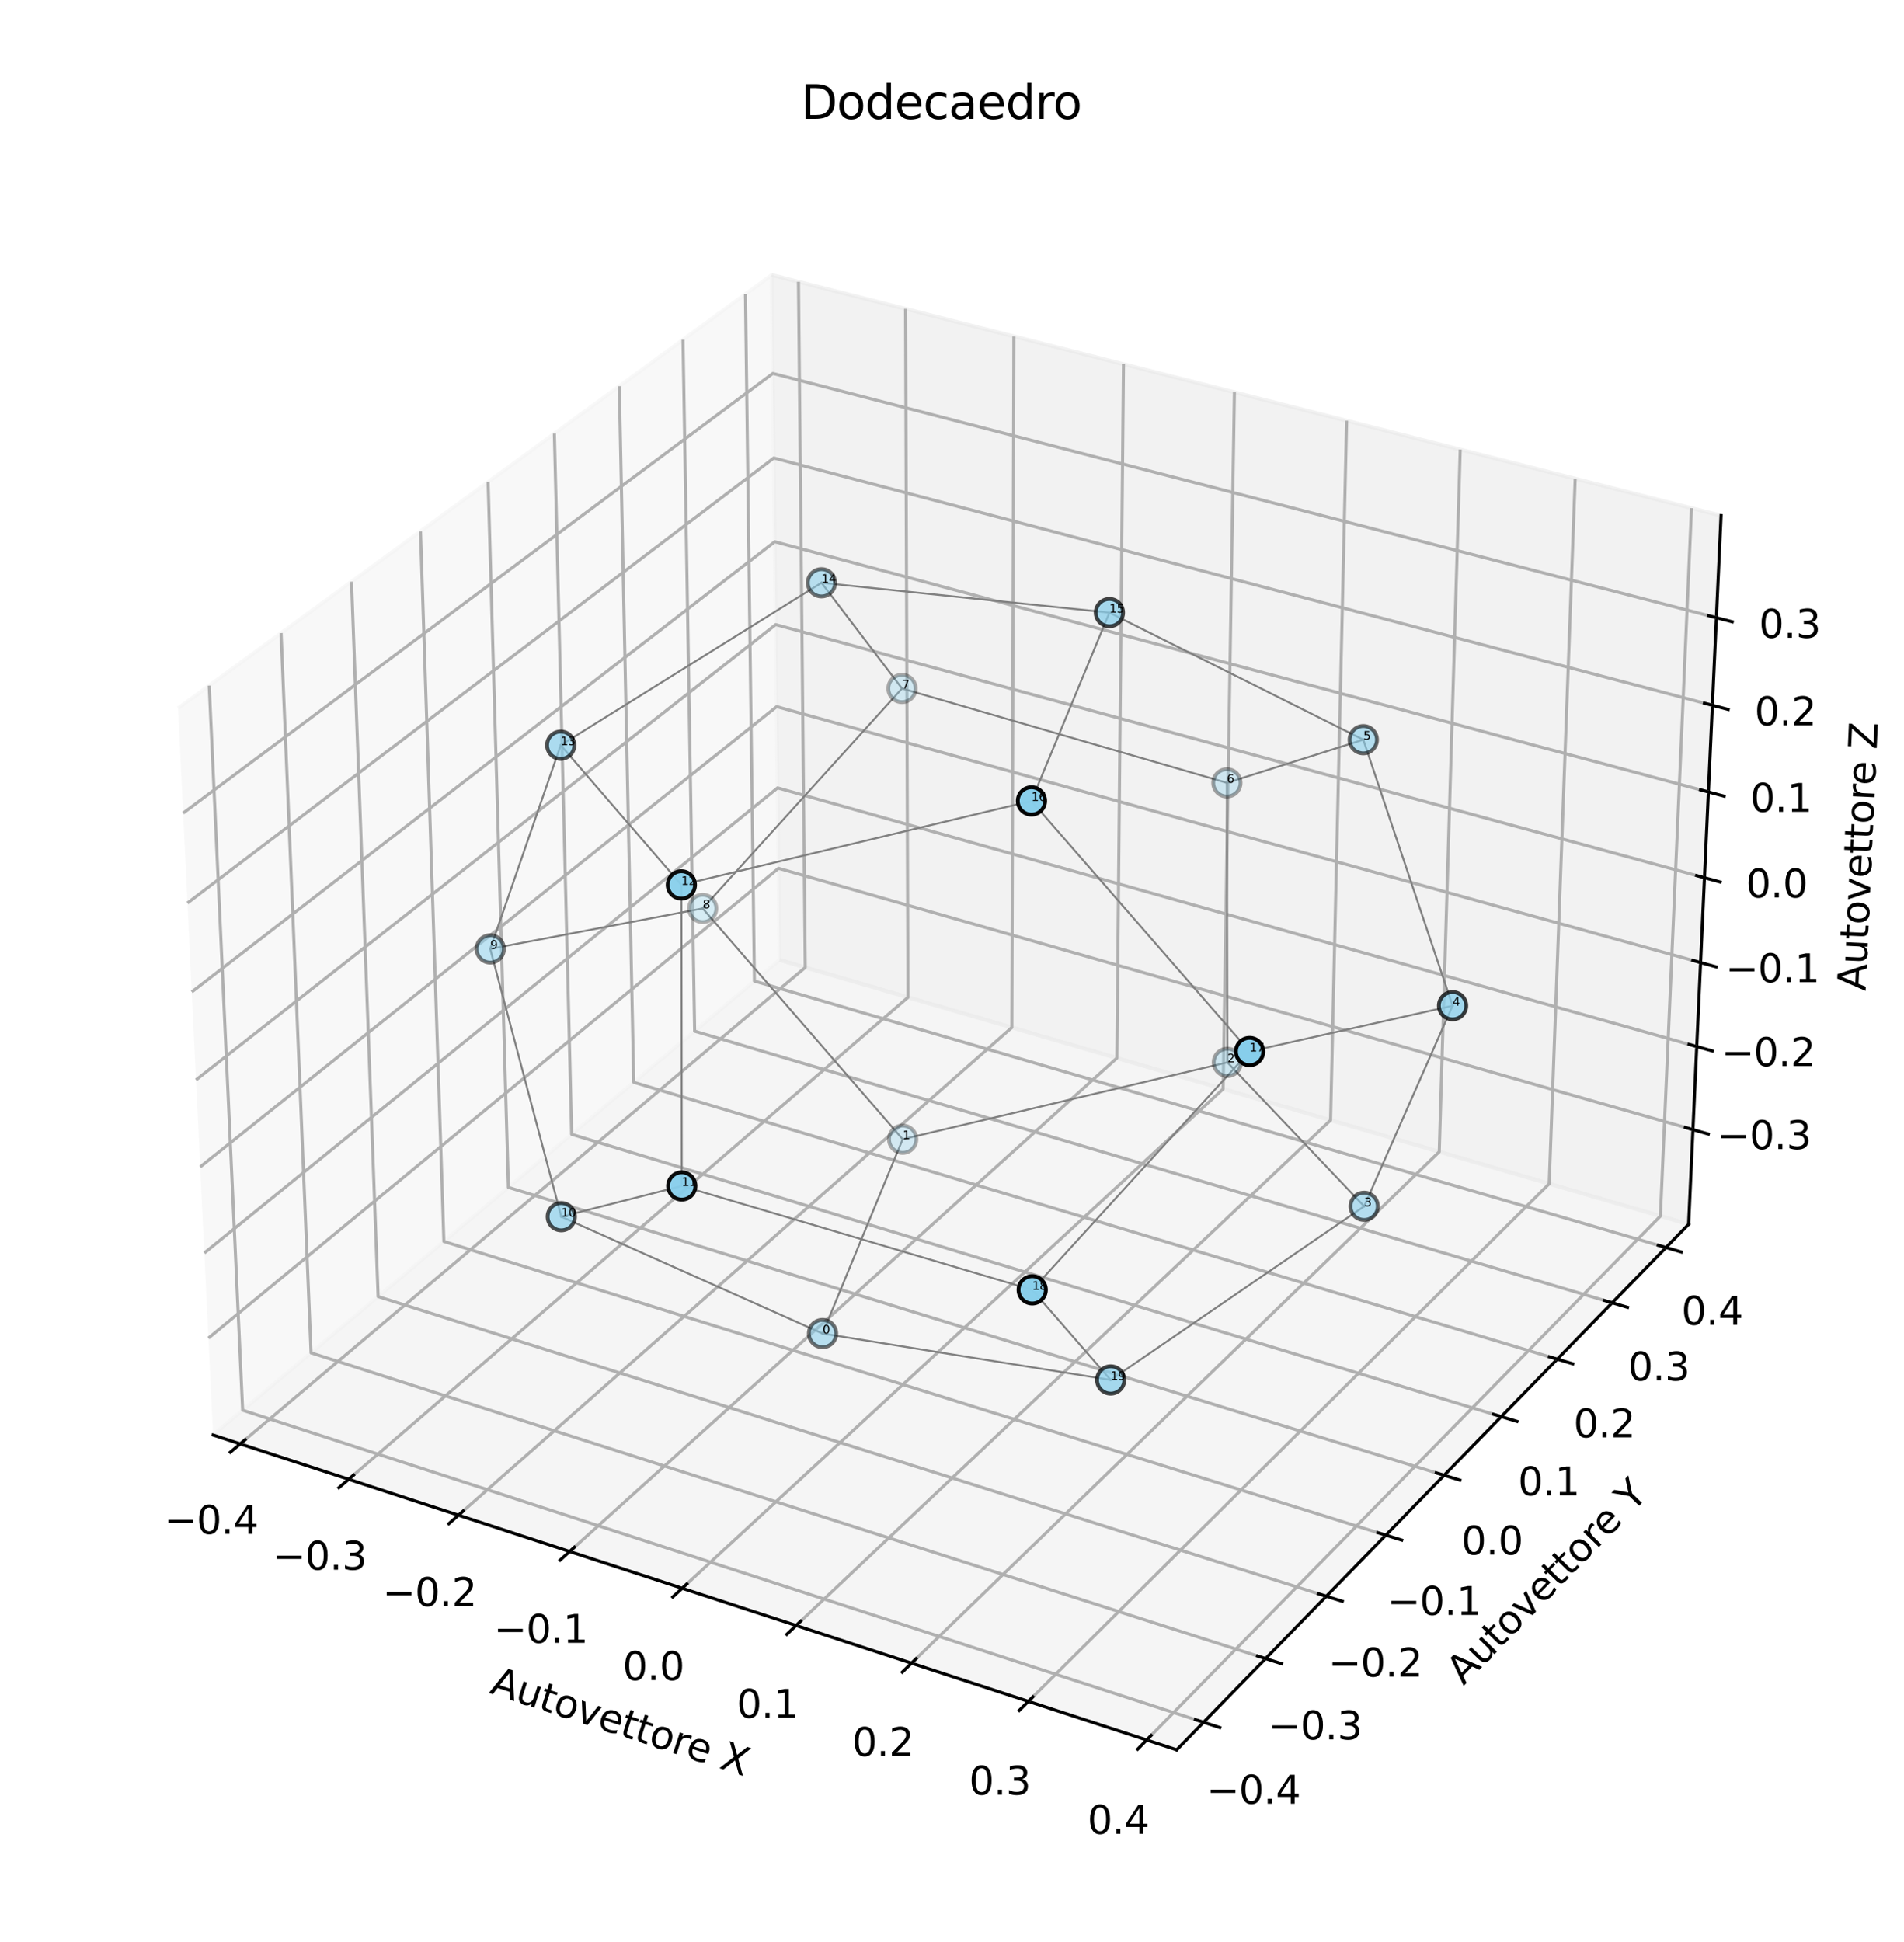 <?xml version="1.0" encoding="utf-8" standalone="no"?>
<!DOCTYPE svg PUBLIC "-//W3C//DTD SVG 1.1//EN"
  "http://www.w3.org/Graphics/SVG/1.1/DTD/svg11.dtd">
<svg xmlns:xlink="http://www.w3.org/1999/xlink" width="492.265pt" height="501.838pt" viewBox="0 0 492.265 501.838" xmlns="http://www.w3.org/2000/svg" version="1.1">
 <defs>
  <style type="text/css">*{stroke-linejoin: round; stroke-linecap: butt}</style>
 </defs>
 <g id="figure_1">
  <g id="patch_1">
   <path d="M 0 501.838 
L 492.265 501.838 
L 492.265 0 
L 0 0 
z
" style="fill: #ffffff"/>
  </g>
  <g id="patch_2">
   <path d="M 21.6 480.238 
L 465.12 480.238 
L 465.12 36.718 
L 21.6 36.718 
z
" style="fill: #ffffff"/>
  </g>
  <g id="pane3d_1">
   <g id="patch_3">
    <path d="M 55.089 370.88 
L 201.554 248.111 
L 199.518 71.055 
L 46.044 183.053 
" style="fill: #f2f2f2; opacity: 0.5; stroke: #f2f2f2; stroke-linejoin: miter"/>
   </g>
  </g>
  <g id="pane3d_2">
   <g id="patch_4">
    <path d="M 201.554 248.111 
L 436.577 316.423 
L 444.965 133.268 
L 199.518 71.055 
" style="fill: #e6e6e6; opacity: 0.5; stroke: #e6e6e6; stroke-linejoin: miter"/>
   </g>
  </g>
  <g id="pane3d_3">
   <g id="patch_5">
    <path d="M 55.089 370.88 
L 304.225 452.248 
L 436.577 316.423 
L 201.554 248.111 
" style="fill: #ececec; opacity: 0.5; stroke: #ececec; stroke-linejoin: miter"/>
   </g>
  </g>
  <g id="axis3d_1">
   <g id="line2d_1">
    <path d="M 55.089 370.88 
L 304.225 452.248 
" style="fill: none; stroke: #000000; stroke-width: 0.8; stroke-linecap: square"/>
   </g>
   <g id="text_1">
    <!-- Autovettore X -->
    <g transform="translate(126.334 437.51) rotate(-341.913) scale(0.1 -0.1)">
     <defs>
      <path id="DejaVuSans-41" d="M 2188 4044 
L 1331 1722 
L 3047 1722 
L 2188 4044 
z
M 1831 4666 
L 2547 4666 
L 4325 0 
L 3669 0 
L 3244 1197 
L 1141 1197 
L 716 0 
L 50 0 
L 1831 4666 
z
" transform="scale(0.016)"/>
      <path id="DejaVuSans-75" d="M 544 1381 
L 544 3500 
L 1119 3500 
L 1119 1403 
Q 1119 906 1312 657 
Q 1506 409 1894 409 
Q 2359 409 2629 706 
Q 2900 1003 2900 1516 
L 2900 3500 
L 3475 3500 
L 3475 0 
L 2900 0 
L 2900 538 
Q 2691 219 2414 64 
Q 2138 -91 1772 -91 
Q 1169 -91 856 284 
Q 544 659 544 1381 
z
M 1991 3584 
L 1991 3584 
z
" transform="scale(0.016)"/>
      <path id="DejaVuSans-74" d="M 1172 4494 
L 1172 3500 
L 2356 3500 
L 2356 3053 
L 1172 3053 
L 1172 1153 
Q 1172 725 1289 603 
Q 1406 481 1766 481 
L 2356 481 
L 2356 0 
L 1766 0 
Q 1100 0 847 248 
Q 594 497 594 1153 
L 594 3053 
L 172 3053 
L 172 3500 
L 594 3500 
L 594 4494 
L 1172 4494 
z
" transform="scale(0.016)"/>
      <path id="DejaVuSans-6f" d="M 1959 3097 
Q 1497 3097 1228 2736 
Q 959 2375 959 1747 
Q 959 1119 1226 758 
Q 1494 397 1959 397 
Q 2419 397 2687 759 
Q 2956 1122 2956 1747 
Q 2956 2369 2687 2733 
Q 2419 3097 1959 3097 
z
M 1959 3584 
Q 2709 3584 3137 3096 
Q 3566 2609 3566 1747 
Q 3566 888 3137 398 
Q 2709 -91 1959 -91 
Q 1206 -91 779 398 
Q 353 888 353 1747 
Q 353 2609 779 3096 
Q 1206 3584 1959 3584 
z
" transform="scale(0.016)"/>
      <path id="DejaVuSans-76" d="M 191 3500 
L 800 3500 
L 1894 563 
L 2988 3500 
L 3597 3500 
L 2284 0 
L 1503 0 
L 191 3500 
z
" transform="scale(0.016)"/>
      <path id="DejaVuSans-65" d="M 3597 1894 
L 3597 1613 
L 953 1613 
Q 991 1019 1311 708 
Q 1631 397 2203 397 
Q 2534 397 2845 478 
Q 3156 559 3463 722 
L 3463 178 
Q 3153 47 2828 -22 
Q 2503 -91 2169 -91 
Q 1331 -91 842 396 
Q 353 884 353 1716 
Q 353 2575 817 3079 
Q 1281 3584 2069 3584 
Q 2775 3584 3186 3129 
Q 3597 2675 3597 1894 
z
M 3022 2063 
Q 3016 2534 2758 2815 
Q 2500 3097 2075 3097 
Q 1594 3097 1305 2825 
Q 1016 2553 972 2059 
L 3022 2063 
z
" transform="scale(0.016)"/>
      <path id="DejaVuSans-72" d="M 2631 2963 
Q 2534 3019 2420 3045 
Q 2306 3072 2169 3072 
Q 1681 3072 1420 2755 
Q 1159 2438 1159 1844 
L 1159 0 
L 581 0 
L 581 3500 
L 1159 3500 
L 1159 2956 
Q 1341 3275 1631 3429 
Q 1922 3584 2338 3584 
Q 2397 3584 2469 3576 
Q 2541 3569 2628 3553 
L 2631 2963 
z
" transform="scale(0.016)"/>
      <path id="DejaVuSans-20" transform="scale(0.016)"/>
      <path id="DejaVuSans-58" d="M 403 4666 
L 1081 4666 
L 2241 2931 
L 3406 4666 
L 4084 4666 
L 2584 2425 
L 4184 0 
L 3506 0 
L 2194 1984 
L 872 0 
L 191 0 
L 1856 2491 
L 403 4666 
z
" transform="scale(0.016)"/>
     </defs>
     <use xlink:href="#DejaVuSans-41"/>
     <use xlink:href="#DejaVuSans-75" x="68.408"/>
     <use xlink:href="#DejaVuSans-74" x="131.787"/>
     <use xlink:href="#DejaVuSans-6f" x="170.996"/>
     <use xlink:href="#DejaVuSans-76" x="232.178"/>
     <use xlink:href="#DejaVuSans-65" x="291.357"/>
     <use xlink:href="#DejaVuSans-74" x="352.881"/>
     <use xlink:href="#DejaVuSans-74" x="392.09"/>
     <use xlink:href="#DejaVuSans-6f" x="431.299"/>
     <use xlink:href="#DejaVuSans-72" x="492.48"/>
     <use xlink:href="#DejaVuSans-65" x="531.344"/>
     <use xlink:href="#DejaVuSans-20" x="592.867"/>
     <use xlink:href="#DejaVuSans-58" x="624.654"/>
    </g>
   </g>
   <g id="Line3DCollection_1">
    <path d="M 62.1 373.17 
L 208.196 250.041 
L 206.44 72.809 
" style="fill: none; stroke: #b0b0b0; stroke-width: 0.8"/>
    <path d="M 90.146 382.33 
L 234.751 257.76 
L 234.124 79.827 
" style="fill: none; stroke: #b0b0b0; stroke-width: 0.8"/>
    <path d="M 118.536 391.602 
L 261.604 265.565 
L 262.133 86.926 
" style="fill: none; stroke: #b0b0b0; stroke-width: 0.8"/>
    <path d="M 147.277 400.989 
L 288.761 273.458 
L 290.472 94.109 
" style="fill: none; stroke: #b0b0b0; stroke-width: 0.8"/>
    <path d="M 176.373 410.492 
L 316.227 281.442 
L 319.147 101.377 
" style="fill: none; stroke: #b0b0b0; stroke-width: 0.8"/>
    <path d="M 205.833 420.113 
L 344.006 289.516 
L 348.164 108.732 
" style="fill: none; stroke: #b0b0b0; stroke-width: 0.8"/>
    <path d="M 235.662 429.856 
L 372.105 297.683 
L 377.529 116.176 
" style="fill: none; stroke: #b0b0b0; stroke-width: 0.8"/>
    <path d="M 265.869 439.721 
L 400.528 305.945 
L 407.249 123.709 
" style="fill: none; stroke: #b0b0b0; stroke-width: 0.8"/>
    <path d="M 296.459 449.712 
L 429.282 314.302 
L 437.33 131.333 
" style="fill: none; stroke: #b0b0b0; stroke-width: 0.8"/>
   </g>
   <g id="xtick_1">
    <g id="line2d_2">
     <path d="M 63.372 372.098 
L 59.55 375.319 
" style="fill: none; stroke: #000000; stroke-width: 0.8; stroke-linecap: square"/>
    </g>
    <g id="text_2">
     <!-- −0.4 -->
     <g transform="translate(42.435 396.422) scale(0.1 -0.1)">
      <defs>
       <path id="DejaVuSans-2212" d="M 678 2272 
L 4684 2272 
L 4684 1741 
L 678 1741 
L 678 2272 
z
" transform="scale(0.016)"/>
       <path id="DejaVuSans-30" d="M 2034 4250 
Q 1547 4250 1301 3770 
Q 1056 3291 1056 2328 
Q 1056 1369 1301 889 
Q 1547 409 2034 409 
Q 2525 409 2770 889 
Q 3016 1369 3016 2328 
Q 3016 3291 2770 3770 
Q 2525 4250 2034 4250 
z
M 2034 4750 
Q 2819 4750 3233 4129 
Q 3647 3509 3647 2328 
Q 3647 1150 3233 529 
Q 2819 -91 2034 -91 
Q 1250 -91 836 529 
Q 422 1150 422 2328 
Q 422 3509 836 4129 
Q 1250 4750 2034 4750 
z
" transform="scale(0.016)"/>
       <path id="DejaVuSans-2e" d="M 684 794 
L 1344 794 
L 1344 0 
L 684 0 
L 684 794 
z
" transform="scale(0.016)"/>
       <path id="DejaVuSans-34" d="M 2419 4116 
L 825 1625 
L 2419 1625 
L 2419 4116 
z
M 2253 4666 
L 3047 4666 
L 3047 1625 
L 3713 1625 
L 3713 1100 
L 3047 1100 
L 3047 0 
L 2419 0 
L 2419 1100 
L 313 1100 
L 313 1709 
L 2253 4666 
z
" transform="scale(0.016)"/>
      </defs>
      <use xlink:href="#DejaVuSans-2212"/>
      <use xlink:href="#DejaVuSans-30" x="83.789"/>
      <use xlink:href="#DejaVuSans-2e" x="147.412"/>
      <use xlink:href="#DejaVuSans-34" x="179.199"/>
     </g>
    </g>
   </g>
   <g id="xtick_2">
    <g id="line2d_3">
     <path d="M 91.406 381.245 
L 87.621 384.505 
" style="fill: none; stroke: #000000; stroke-width: 0.8; stroke-linecap: square"/>
    </g>
    <g id="text_3">
     <!-- −0.3 -->
     <g transform="translate(70.499 405.698) scale(0.1 -0.1)">
      <defs>
       <path id="DejaVuSans-33" d="M 2597 2516 
Q 3050 2419 3304 2112 
Q 3559 1806 3559 1356 
Q 3559 666 3084 287 
Q 2609 -91 1734 -91 
Q 1441 -91 1130 -33 
Q 819 25 488 141 
L 488 750 
Q 750 597 1062 519 
Q 1375 441 1716 441 
Q 2309 441 2620 675 
Q 2931 909 2931 1356 
Q 2931 1769 2642 2001 
Q 2353 2234 1838 2234 
L 1294 2234 
L 1294 2753 
L 1863 2753 
Q 2328 2753 2575 2939 
Q 2822 3125 2822 3475 
Q 2822 3834 2567 4026 
Q 2313 4219 1838 4219 
Q 1578 4219 1281 4162 
Q 984 4106 628 3988 
L 628 4550 
Q 988 4650 1302 4700 
Q 1616 4750 1894 4750 
Q 2613 4750 3031 4423 
Q 3450 4097 3450 3541 
Q 3450 3153 3228 2886 
Q 3006 2619 2597 2516 
z
" transform="scale(0.016)"/>
      </defs>
      <use xlink:href="#DejaVuSans-2212"/>
      <use xlink:href="#DejaVuSans-30" x="83.789"/>
      <use xlink:href="#DejaVuSans-2e" x="147.412"/>
      <use xlink:href="#DejaVuSans-33" x="179.199"/>
     </g>
    </g>
   </g>
   <g id="xtick_3">
    <g id="line2d_4">
     <path d="M 119.783 390.504 
L 116.037 393.804 
" style="fill: none; stroke: #000000; stroke-width: 0.8; stroke-linecap: square"/>
    </g>
    <g id="text_4">
     <!-- −0.2 -->
     <g transform="translate(98.907 415.088) scale(0.1 -0.1)">
      <defs>
       <path id="DejaVuSans-32" d="M 1228 531 
L 3431 531 
L 3431 0 
L 469 0 
L 469 531 
Q 828 903 1448 1529 
Q 2069 2156 2228 2338 
Q 2531 2678 2651 2914 
Q 2772 3150 2772 3378 
Q 2772 3750 2511 3984 
Q 2250 4219 1831 4219 
Q 1534 4219 1204 4116 
Q 875 4013 500 3803 
L 500 4441 
Q 881 4594 1212 4672 
Q 1544 4750 1819 4750 
Q 2544 4750 2975 4387 
Q 3406 4025 3406 3419 
Q 3406 3131 3298 2873 
Q 3191 2616 2906 2266 
Q 2828 2175 2409 1742 
Q 1991 1309 1228 531 
z
" transform="scale(0.016)"/>
      </defs>
      <use xlink:href="#DejaVuSans-2212"/>
      <use xlink:href="#DejaVuSans-30" x="83.789"/>
      <use xlink:href="#DejaVuSans-2e" x="147.412"/>
      <use xlink:href="#DejaVuSans-32" x="179.199"/>
     </g>
    </g>
   </g>
   <g id="xtick_4">
    <g id="line2d_5">
     <path d="M 148.51 399.877 
L 144.804 403.218 
" style="fill: none; stroke: #000000; stroke-width: 0.8; stroke-linecap: square"/>
    </g>
    <g id="text_5">
     <!-- −0.1 -->
     <g transform="translate(127.666 424.594) scale(0.1 -0.1)">
      <defs>
       <path id="DejaVuSans-31" d="M 794 531 
L 1825 531 
L 1825 4091 
L 703 3866 
L 703 4441 
L 1819 4666 
L 2450 4666 
L 2450 531 
L 3481 531 
L 3481 0 
L 794 0 
L 794 531 
z
" transform="scale(0.016)"/>
      </defs>
      <use xlink:href="#DejaVuSans-2212"/>
      <use xlink:href="#DejaVuSans-30" x="83.789"/>
      <use xlink:href="#DejaVuSans-2e" x="147.412"/>
      <use xlink:href="#DejaVuSans-31" x="179.199"/>
     </g>
    </g>
   </g>
   <g id="xtick_5">
    <g id="line2d_6">
     <path d="M 177.593 409.366 
L 173.928 412.748 
" style="fill: none; stroke: #000000; stroke-width: 0.8; stroke-linecap: square"/>
    </g>
    <g id="text_6">
     <!-- 0.0 -->
     <g transform="translate(160.972 434.218) scale(0.1 -0.1)">
      <use xlink:href="#DejaVuSans-30"/>
      <use xlink:href="#DejaVuSans-2e" x="63.623"/>
      <use xlink:href="#DejaVuSans-30" x="95.41"/>
     </g>
    </g>
   </g>
   <g id="xtick_6">
    <g id="line2d_7">
     <path d="M 207.039 418.973 
L 203.415 422.398 
" style="fill: none; stroke: #000000; stroke-width: 0.8; stroke-linecap: square"/>
    </g>
    <g id="text_7">
     <!-- 0.1 -->
     <g transform="translate(190.453 443.963) scale(0.1 -0.1)">
      <use xlink:href="#DejaVuSans-30"/>
      <use xlink:href="#DejaVuSans-2e" x="63.623"/>
      <use xlink:href="#DejaVuSans-31" x="95.41"/>
     </g>
    </g>
   </g>
   <g id="xtick_7">
    <g id="line2d_8">
     <path d="M 236.854 428.701 
L 233.274 432.169 
" style="fill: none; stroke: #000000; stroke-width: 0.8; stroke-linecap: square"/>
    </g>
    <g id="text_8">
     <!-- 0.2 -->
     <g transform="translate(220.304 453.83) scale(0.1 -0.1)">
      <use xlink:href="#DejaVuSans-30"/>
      <use xlink:href="#DejaVuSans-2e" x="63.623"/>
      <use xlink:href="#DejaVuSans-32" x="95.41"/>
     </g>
    </g>
   </g>
   <g id="xtick_8">
    <g id="line2d_9">
     <path d="M 267.045 438.552 
L 263.51 442.064 
" style="fill: none; stroke: #000000; stroke-width: 0.8; stroke-linecap: square"/>
    </g>
    <g id="text_9">
     <!-- 0.3 -->
     <g transform="translate(250.534 463.822) scale(0.1 -0.1)">
      <use xlink:href="#DejaVuSans-30"/>
      <use xlink:href="#DejaVuSans-2e" x="63.623"/>
      <use xlink:href="#DejaVuSans-33" x="95.41"/>
     </g>
    </g>
   </g>
   <g id="xtick_9">
    <g id="line2d_10">
     <path d="M 297.62 448.528 
L 294.132 452.085 
" style="fill: none; stroke: #000000; stroke-width: 0.8; stroke-linecap: square"/>
    </g>
    <g id="text_10">
     <!-- 0.4 -->
     <g transform="translate(281.149 473.941) scale(0.1 -0.1)">
      <use xlink:href="#DejaVuSans-30"/>
      <use xlink:href="#DejaVuSans-2e" x="63.623"/>
      <use xlink:href="#DejaVuSans-34" x="95.41"/>
     </g>
    </g>
   </g>
  </g>
  <g id="axis3d_2">
   <g id="line2d_11">
    <path d="M 436.577 316.423 
L 304.225 452.248 
" style="fill: none; stroke: #000000; stroke-width: 0.8; stroke-linecap: square"/>
   </g>
   <g id="text_11">
    <!-- Autovettore Y -->
    <g transform="translate(378.37 435.774) rotate(-45.742) scale(0.1 -0.1)">
     <defs>
      <path id="DejaVuSans-59" d="M -13 4666 
L 666 4666 
L 1959 2747 
L 3244 4666 
L 3922 4666 
L 2272 2222 
L 2272 0 
L 1638 0 
L 1638 2222 
L -13 4666 
z
" transform="scale(0.016)"/>
     </defs>
     <use xlink:href="#DejaVuSans-41"/>
     <use xlink:href="#DejaVuSans-75" x="68.408"/>
     <use xlink:href="#DejaVuSans-74" x="131.787"/>
     <use xlink:href="#DejaVuSans-6f" x="170.996"/>
     <use xlink:href="#DejaVuSans-76" x="232.178"/>
     <use xlink:href="#DejaVuSans-65" x="291.357"/>
     <use xlink:href="#DejaVuSans-74" x="352.881"/>
     <use xlink:href="#DejaVuSans-74" x="392.09"/>
     <use xlink:href="#DejaVuSans-6f" x="431.299"/>
     <use xlink:href="#DejaVuSans-72" x="492.48"/>
     <use xlink:href="#DejaVuSans-65" x="531.344"/>
     <use xlink:href="#DejaVuSans-20" x="592.867"/>
     <use xlink:href="#DejaVuSans-59" x="624.654"/>
    </g>
   </g>
   <g id="Line3DCollection_2">
    <path d="M 54.085 177.185 
L 62.736 364.471 
L 311.164 445.127 
" style="fill: none; stroke: #b0b0b0; stroke-width: 0.8"/>
    <path d="M 72.673 163.62 
L 80.422 349.645 
L 327.202 428.669 
" style="fill: none; stroke: #b0b0b0; stroke-width: 0.8"/>
    <path d="M 90.88 150.334 
L 97.762 335.111 
L 342.908 412.551 
" style="fill: none; stroke: #b0b0b0; stroke-width: 0.8"/>
    <path d="M 108.716 137.317 
L 114.765 320.859 
L 358.293 396.762 
" style="fill: none; stroke: #b0b0b0; stroke-width: 0.8"/>
    <path d="M 126.195 124.563 
L 131.44 306.881 
L 373.366 381.293 
" style="fill: none; stroke: #b0b0b0; stroke-width: 0.8"/>
    <path d="M 143.325 112.062 
L 147.798 293.17 
L 388.137 366.134 
" style="fill: none; stroke: #b0b0b0; stroke-width: 0.8"/>
    <path d="M 160.118 99.807 
L 163.847 279.717 
L 402.616 351.276 
" style="fill: none; stroke: #b0b0b0; stroke-width: 0.8"/>
    <path d="M 176.583 87.792 
L 179.595 266.516 
L 416.809 336.71 
" style="fill: none; stroke: #b0b0b0; stroke-width: 0.8"/>
    <path d="M 192.73 76.008 
L 195.052 253.56 
L 430.727 322.427 
" style="fill: none; stroke: #b0b0b0; stroke-width: 0.8"/>
   </g>
   <g id="xtick_10">
    <g id="line2d_12">
     <path d="M 309.071 444.448 
L 315.357 446.489 
" style="fill: none; stroke: #000000; stroke-width: 0.8; stroke-linecap: square"/>
    </g>
    <g id="text_12">
     <!-- −0.4 -->
     <g transform="translate(311.918 466.166) scale(0.1 -0.1)">
      <use xlink:href="#DejaVuSans-2212"/>
      <use xlink:href="#DejaVuSans-30" x="83.789"/>
      <use xlink:href="#DejaVuSans-2e" x="147.412"/>
      <use xlink:href="#DejaVuSans-34" x="179.199"/>
     </g>
    </g>
   </g>
   <g id="xtick_11">
    <g id="line2d_13">
     <path d="M 325.123 428.003 
L 331.364 430.002 
" style="fill: none; stroke: #000000; stroke-width: 0.8; stroke-linecap: square"/>
    </g>
    <g id="text_13">
     <!-- −0.3 -->
     <g transform="translate(327.827 449.562) scale(0.1 -0.1)">
      <use xlink:href="#DejaVuSans-2212"/>
      <use xlink:href="#DejaVuSans-30" x="83.789"/>
      <use xlink:href="#DejaVuSans-2e" x="147.412"/>
      <use xlink:href="#DejaVuSans-33" x="179.199"/>
     </g>
    </g>
   </g>
   <g id="xtick_12">
    <g id="line2d_14">
     <path d="M 340.844 411.899 
L 347.041 413.856 
" style="fill: none; stroke: #000000; stroke-width: 0.8; stroke-linecap: square"/>
    </g>
    <g id="text_14">
     <!-- −0.2 -->
     <g transform="translate(343.406 433.3) scale(0.1 -0.1)">
      <use xlink:href="#DejaVuSans-2212"/>
      <use xlink:href="#DejaVuSans-30" x="83.789"/>
      <use xlink:href="#DejaVuSans-2e" x="147.412"/>
      <use xlink:href="#DejaVuSans-32" x="179.199"/>
     </g>
    </g>
   </g>
   <g id="xtick_13">
    <g id="line2d_15">
     <path d="M 356.243 396.124 
L 362.396 398.041 
" style="fill: none; stroke: #000000; stroke-width: 0.8; stroke-linecap: square"/>
    </g>
    <g id="text_15">
     <!-- −0.1 -->
     <g transform="translate(358.667 417.372) scale(0.1 -0.1)">
      <use xlink:href="#DejaVuSans-2212"/>
      <use xlink:href="#DejaVuSans-30" x="83.789"/>
      <use xlink:href="#DejaVuSans-2e" x="147.412"/>
      <use xlink:href="#DejaVuSans-31" x="179.199"/>
     </g>
    </g>
   </g>
   <g id="xtick_14">
    <g id="line2d_16">
     <path d="M 371.331 380.667 
L 377.44 382.546 
" style="fill: none; stroke: #000000; stroke-width: 0.8; stroke-linecap: square"/>
    </g>
    <g id="text_16">
     <!-- 0.0 -->
     <g transform="translate(377.809 401.766) scale(0.1 -0.1)">
      <use xlink:href="#DejaVuSans-30"/>
      <use xlink:href="#DejaVuSans-2e" x="63.623"/>
      <use xlink:href="#DejaVuSans-30" x="95.41"/>
     </g>
    </g>
   </g>
   <g id="xtick_15">
    <g id="line2d_17">
     <path d="M 386.117 365.521 
L 392.183 367.362 
" style="fill: none; stroke: #000000; stroke-width: 0.8; stroke-linecap: square"/>
    </g>
    <g id="text_17">
     <!-- 0.1 -->
     <g transform="translate(392.461 386.472) scale(0.1 -0.1)">
      <use xlink:href="#DejaVuSans-30"/>
      <use xlink:href="#DejaVuSans-2e" x="63.623"/>
      <use xlink:href="#DejaVuSans-31" x="95.41"/>
     </g>
    </g>
   </g>
   <g id="xtick_16">
    <g id="line2d_18">
     <path d="M 400.609 350.675 
L 406.633 352.48 
" style="fill: none; stroke: #000000; stroke-width: 0.8; stroke-linecap: square"/>
    </g>
    <g id="text_18">
     <!-- 0.2 -->
     <g transform="translate(406.822 371.483) scale(0.1 -0.1)">
      <use xlink:href="#DejaVuSans-30"/>
      <use xlink:href="#DejaVuSans-2e" x="63.623"/>
      <use xlink:href="#DejaVuSans-32" x="95.41"/>
     </g>
    </g>
   </g>
   <g id="xtick_17">
    <g id="line2d_19">
     <path d="M 414.817 336.12 
L 420.799 337.89 
" style="fill: none; stroke: #000000; stroke-width: 0.8; stroke-linecap: square"/>
    </g>
    <g id="text_19">
     <!-- 0.3 -->
     <g transform="translate(420.902 356.788) scale(0.1 -0.1)">
      <use xlink:href="#DejaVuSans-30"/>
      <use xlink:href="#DejaVuSans-2e" x="63.623"/>
      <use xlink:href="#DejaVuSans-33" x="95.41"/>
     </g>
    </g>
   </g>
   <g id="xtick_18">
    <g id="line2d_20">
     <path d="M 428.749 321.848 
L 434.689 323.584 
" style="fill: none; stroke: #000000; stroke-width: 0.8; stroke-linecap: square"/>
    </g>
    <g id="text_20">
     <!-- 0.4 -->
     <g transform="translate(434.707 342.378) scale(0.1 -0.1)">
      <use xlink:href="#DejaVuSans-30"/>
      <use xlink:href="#DejaVuSans-2e" x="63.623"/>
      <use xlink:href="#DejaVuSans-34" x="95.41"/>
     </g>
    </g>
   </g>
  </g>
  <g id="axis3d_3">
   <g id="line2d_21">
    <path d="M 436.577 316.423 
L 444.965 133.268 
" style="fill: none; stroke: #000000; stroke-width: 0.8; stroke-linecap: square"/>
   </g>
   <g id="text_21">
    <!-- Autovettore Z -->
    <g transform="translate(482.333 256.176) rotate(-87.378) scale(0.1 -0.1)">
     <defs>
      <path id="DejaVuSans-5a" d="M 359 4666 
L 4025 4666 
L 4025 4184 
L 1075 531 
L 4097 531 
L 4097 0 
L 288 0 
L 288 481 
L 3238 4134 
L 359 4134 
L 359 4666 
z
" transform="scale(0.016)"/>
     </defs>
     <use xlink:href="#DejaVuSans-41"/>
     <use xlink:href="#DejaVuSans-75" x="68.408"/>
     <use xlink:href="#DejaVuSans-74" x="131.787"/>
     <use xlink:href="#DejaVuSans-6f" x="170.996"/>
     <use xlink:href="#DejaVuSans-76" x="232.178"/>
     <use xlink:href="#DejaVuSans-65" x="291.357"/>
     <use xlink:href="#DejaVuSans-74" x="352.881"/>
     <use xlink:href="#DejaVuSans-74" x="392.09"/>
     <use xlink:href="#DejaVuSans-6f" x="431.299"/>
     <use xlink:href="#DejaVuSans-72" x="492.48"/>
     <use xlink:href="#DejaVuSans-65" x="531.344"/>
     <use xlink:href="#DejaVuSans-20" x="592.867"/>
     <use xlink:href="#DejaVuSans-5a" x="624.654"/>
    </g>
   </g>
   <g id="Line3DCollection_3">
    <path d="M 437.697 291.963 
L 201.281 224.422 
L 53.883 345.833 
" style="fill: none; stroke: #b0b0b0; stroke-width: 0.8"/>
    <path d="M 438.681 270.486 
L 201.042 203.633 
L 52.823 323.831 
" style="fill: none; stroke: #b0b0b0; stroke-width: 0.8"/>
    <path d="M 439.675 248.783 
L 200.801 182.636 
L 51.752 301.589 
" style="fill: none; stroke: #b0b0b0; stroke-width: 0.8"/>
    <path d="M 440.679 226.852 
L 200.557 161.429 
L 50.669 279.103 
" style="fill: none; stroke: #b0b0b0; stroke-width: 0.8"/>
    <path d="M 441.694 204.688 
L 200.311 140.007 
L 49.574 256.37 
" style="fill: none; stroke: #b0b0b0; stroke-width: 0.8"/>
    <path d="M 442.72 182.287 
L 200.062 118.368 
L 48.468 233.385 
" style="fill: none; stroke: #b0b0b0; stroke-width: 0.8"/>
    <path d="M 443.757 159.646 
L 199.81 96.508 
L 47.348 210.143 
" style="fill: none; stroke: #b0b0b0; stroke-width: 0.8"/>
   </g>
   <g id="xtick_19">
    <g id="line2d_22">
     <path d="M 435.713 291.396 
L 441.672 293.098 
" style="fill: none; stroke: #000000; stroke-width: 0.8; stroke-linecap: square"/>
    </g>
    <g id="text_22">
     <!-- −0.3 -->
     <g transform="translate(443.934 296.982) scale(0.1 -0.1)">
      <use xlink:href="#DejaVuSans-2212"/>
      <use xlink:href="#DejaVuSans-30" x="83.789"/>
      <use xlink:href="#DejaVuSans-2e" x="147.412"/>
      <use xlink:href="#DejaVuSans-33" x="179.199"/>
     </g>
    </g>
   </g>
   <g id="xtick_20">
    <g id="line2d_23">
     <path d="M 436.685 269.924 
L 442.677 271.61 
" style="fill: none; stroke: #000000; stroke-width: 0.8; stroke-linecap: square"/>
    </g>
    <g id="text_23">
     <!-- −0.2 -->
     <g transform="translate(445.011 275.53) scale(0.1 -0.1)">
      <use xlink:href="#DejaVuSans-2212"/>
      <use xlink:href="#DejaVuSans-30" x="83.789"/>
      <use xlink:href="#DejaVuSans-2e" x="147.412"/>
      <use xlink:href="#DejaVuSans-32" x="179.199"/>
     </g>
    </g>
   </g>
   <g id="xtick_21">
    <g id="line2d_24">
     <path d="M 437.668 248.228 
L 443.692 249.896 
" style="fill: none; stroke: #000000; stroke-width: 0.8; stroke-linecap: square"/>
    </g>
    <g id="text_24">
     <!-- −0.1 -->
     <g transform="translate(446.1 253.854) scale(0.1 -0.1)">
      <use xlink:href="#DejaVuSans-2212"/>
      <use xlink:href="#DejaVuSans-30" x="83.789"/>
      <use xlink:href="#DejaVuSans-2e" x="147.412"/>
      <use xlink:href="#DejaVuSans-31" x="179.199"/>
     </g>
    </g>
   </g>
   <g id="xtick_22">
    <g id="line2d_25">
     <path d="M 438.662 226.302 
L 444.719 227.952 
" style="fill: none; stroke: #000000; stroke-width: 0.8; stroke-linecap: square"/>
    </g>
    <g id="text_25">
     <!-- 0.0 -->
     <g transform="translate(451.39 231.95) scale(0.1 -0.1)">
      <use xlink:href="#DejaVuSans-30"/>
      <use xlink:href="#DejaVuSans-2e" x="63.623"/>
      <use xlink:href="#DejaVuSans-30" x="95.41"/>
     </g>
    </g>
   </g>
   <g id="xtick_23">
    <g id="line2d_26">
     <path d="M 439.666 204.144 
L 445.756 205.776 
" style="fill: none; stroke: #000000; stroke-width: 0.8; stroke-linecap: square"/>
    </g>
    <g id="text_26">
     <!-- 0.1 -->
     <g transform="translate(452.502 209.814) scale(0.1 -0.1)">
      <use xlink:href="#DejaVuSans-30"/>
      <use xlink:href="#DejaVuSans-2e" x="63.623"/>
      <use xlink:href="#DejaVuSans-31" x="95.41"/>
     </g>
    </g>
   </g>
   <g id="xtick_24">
    <g id="line2d_27">
     <path d="M 440.68 181.75 
L 446.804 183.363 
" style="fill: none; stroke: #000000; stroke-width: 0.8; stroke-linecap: square"/>
    </g>
    <g id="text_27">
     <!-- 0.2 -->
     <g transform="translate(453.626 187.442) scale(0.1 -0.1)">
      <use xlink:href="#DejaVuSans-30"/>
      <use xlink:href="#DejaVuSans-2e" x="63.623"/>
      <use xlink:href="#DejaVuSans-32" x="95.41"/>
     </g>
    </g>
   </g>
   <g id="xtick_25">
    <g id="line2d_28">
     <path d="M 441.706 159.116 
L 447.864 160.709 
" style="fill: none; stroke: #000000; stroke-width: 0.8; stroke-linecap: square"/>
    </g>
    <g id="text_28">
     <!-- 0.3 -->
     <g transform="translate(454.761 164.83) scale(0.1 -0.1)">
      <use xlink:href="#DejaVuSans-30"/>
      <use xlink:href="#DejaVuSans-2e" x="63.623"/>
      <use xlink:href="#DejaVuSans-33" x="95.41"/>
     </g>
    </g>
   </g>
  </g>
  <g id="axes_1">
   <g id="line2d_29">
    <path d="M 212.663 344.655 
L 233.379 294.436 
" clip-path="url(#p23bb24d1e8)" style="fill: none; stroke: #808080; stroke-width: 0.5; stroke-linecap: square"/>
   </g>
   <g id="line2d_30">
    <path d="M 212.663 344.655 
L 287.158 356.656 
" clip-path="url(#p23bb24d1e8)" style="fill: none; stroke: #808080; stroke-width: 0.5; stroke-linecap: square"/>
   </g>
   <g id="line2d_31">
    <path d="M 212.663 344.655 
L 145.116 314.46 
" clip-path="url(#p23bb24d1e8)" style="fill: none; stroke: #808080; stroke-width: 0.5; stroke-linecap: square"/>
   </g>
   <g id="line2d_32">
    <path d="M 233.379 294.436 
L 317.328 274.572 
" clip-path="url(#p23bb24d1e8)" style="fill: none; stroke: #808080; stroke-width: 0.5; stroke-linecap: square"/>
   </g>
   <g id="line2d_33">
    <path d="M 233.379 294.436 
L 181.679 234.783 
" clip-path="url(#p23bb24d1e8)" style="fill: none; stroke: #808080; stroke-width: 0.5; stroke-linecap: square"/>
   </g>
   <g id="line2d_34">
    <path d="M 317.328 274.572 
L 352.692 311.774 
" clip-path="url(#p23bb24d1e8)" style="fill: none; stroke: #808080; stroke-width: 0.5; stroke-linecap: square"/>
   </g>
   <g id="line2d_35">
    <path d="M 317.328 274.572 
L 317.203 202.329 
" clip-path="url(#p23bb24d1e8)" style="fill: none; stroke: #808080; stroke-width: 0.5; stroke-linecap: square"/>
   </g>
   <g id="line2d_36">
    <path d="M 352.692 311.774 
L 375.547 259.929 
" clip-path="url(#p23bb24d1e8)" style="fill: none; stroke: #808080; stroke-width: 0.5; stroke-linecap: square"/>
   </g>
   <g id="line2d_37">
    <path d="M 352.692 311.774 
L 287.158 356.656 
" clip-path="url(#p23bb24d1e8)" style="fill: none; stroke: #808080; stroke-width: 0.5; stroke-linecap: square"/>
   </g>
   <g id="line2d_38">
    <path d="M 375.547 259.929 
L 352.469 191.176 
" clip-path="url(#p23bb24d1e8)" style="fill: none; stroke: #808080; stroke-width: 0.5; stroke-linecap: square"/>
   </g>
   <g id="line2d_39">
    <path d="M 375.547 259.929 
L 323.074 271.768 
" clip-path="url(#p23bb24d1e8)" style="fill: none; stroke: #808080; stroke-width: 0.5; stroke-linecap: square"/>
   </g>
   <g id="line2d_40">
    <path d="M 352.469 191.176 
L 317.203 202.329 
" clip-path="url(#p23bb24d1e8)" style="fill: none; stroke: #808080; stroke-width: 0.5; stroke-linecap: square"/>
   </g>
   <g id="line2d_41">
    <path d="M 352.469 191.176 
L 286.832 158.335 
" clip-path="url(#p23bb24d1e8)" style="fill: none; stroke: #808080; stroke-width: 0.5; stroke-linecap: square"/>
   </g>
   <g id="line2d_42">
    <path d="M 317.203 202.329 
L 233.207 177.94 
" clip-path="url(#p23bb24d1e8)" style="fill: none; stroke: #808080; stroke-width: 0.5; stroke-linecap: square"/>
   </g>
   <g id="line2d_43">
    <path d="M 233.207 177.94 
L 181.679 234.783 
" clip-path="url(#p23bb24d1e8)" style="fill: none; stroke: #808080; stroke-width: 0.5; stroke-linecap: square"/>
   </g>
   <g id="line2d_44">
    <path d="M 233.207 177.94 
L 212.388 150.625 
" clip-path="url(#p23bb24d1e8)" style="fill: none; stroke: #808080; stroke-width: 0.5; stroke-linecap: square"/>
   </g>
   <g id="line2d_45">
    <path d="M 181.679 234.783 
L 126.754 245.252 
" clip-path="url(#p23bb24d1e8)" style="fill: none; stroke: #808080; stroke-width: 0.5; stroke-linecap: square"/>
   </g>
   <g id="line2d_46">
    <path d="M 126.754 245.252 
L 145.116 314.46 
" clip-path="url(#p23bb24d1e8)" style="fill: none; stroke: #808080; stroke-width: 0.5; stroke-linecap: square"/>
   </g>
   <g id="line2d_47">
    <path d="M 126.754 245.252 
L 144.968 192.595 
" clip-path="url(#p23bb24d1e8)" style="fill: none; stroke: #808080; stroke-width: 0.5; stroke-linecap: square"/>
   </g>
   <g id="line2d_48">
    <path d="M 145.116 314.46 
L 176.266 306.512 
" clip-path="url(#p23bb24d1e8)" style="fill: none; stroke: #808080; stroke-width: 0.5; stroke-linecap: square"/>
   </g>
   <g id="line2d_49">
    <path d="M 176.266 306.512 
L 176.164 228.702 
" clip-path="url(#p23bb24d1e8)" style="fill: none; stroke: #808080; stroke-width: 0.5; stroke-linecap: square"/>
   </g>
   <g id="line2d_50">
    <path d="M 176.266 306.512 
L 266.873 333.364 
" clip-path="url(#p23bb24d1e8)" style="fill: none; stroke: #808080; stroke-width: 0.5; stroke-linecap: square"/>
   </g>
   <g id="line2d_51">
    <path d="M 176.164 228.702 
L 144.968 192.595 
" clip-path="url(#p23bb24d1e8)" style="fill: none; stroke: #808080; stroke-width: 0.5; stroke-linecap: square"/>
   </g>
   <g id="line2d_52">
    <path d="M 176.164 228.702 
L 266.673 207.002 
" clip-path="url(#p23bb24d1e8)" style="fill: none; stroke: #808080; stroke-width: 0.5; stroke-linecap: square"/>
   </g>
   <g id="line2d_53">
    <path d="M 144.968 192.595 
L 212.388 150.625 
" clip-path="url(#p23bb24d1e8)" style="fill: none; stroke: #808080; stroke-width: 0.5; stroke-linecap: square"/>
   </g>
   <g id="line2d_54">
    <path d="M 212.388 150.625 
L 286.832 158.335 
" clip-path="url(#p23bb24d1e8)" style="fill: none; stroke: #808080; stroke-width: 0.5; stroke-linecap: square"/>
   </g>
   <g id="line2d_55">
    <path d="M 286.832 158.335 
L 266.673 207.002 
" clip-path="url(#p23bb24d1e8)" style="fill: none; stroke: #808080; stroke-width: 0.5; stroke-linecap: square"/>
   </g>
   <g id="line2d_56">
    <path d="M 266.673 207.002 
L 323.074 271.768 
" clip-path="url(#p23bb24d1e8)" style="fill: none; stroke: #808080; stroke-width: 0.5; stroke-linecap: square"/>
   </g>
   <g id="line2d_57">
    <path d="M 323.074 271.768 
L 266.873 333.364 
" clip-path="url(#p23bb24d1e8)" style="fill: none; stroke: #808080; stroke-width: 0.5; stroke-linecap: square"/>
   </g>
   <g id="line2d_58">
    <path d="M 266.873 333.364 
L 287.158 356.656 
" clip-path="url(#p23bb24d1e8)" style="fill: none; stroke: #808080; stroke-width: 0.5; stroke-linecap: square"/>
   </g>
   <g id="Path3DCollection_1">
    <defs>
     <path id="C0_0_78ed58da12" d="M 0 3.536 
C 0.938 3.536 1.837 3.163 2.5 2.5 
C 3.163 1.837 3.536 0.938 3.536 -0 
C 3.536 -0.938 3.163 -1.837 2.5 -2.5 
C 1.837 -3.163 0.938 -3.536 0 -3.536 
C -0.938 -3.536 -1.837 -3.163 -2.5 -2.5 
C -3.163 -1.837 -3.536 -0.938 -3.536 0 
C -3.536 0.938 -3.163 1.837 -2.5 2.5 
C -1.837 3.163 -0.938 3.536 0 3.536 
z
"/>
    </defs>
    <g clip-path="url(#p23bb24d1e8)">
     <use xlink:href="#C0_0_78ed58da12" x="181.679" y="234.783" style="fill: #87ceeb; fill-opacity: 0.3; stroke: #000000; stroke-opacity: 0.3"/>
    </g>
    <g clip-path="url(#p23bb24d1e8)">
     <use xlink:href="#C0_0_78ed58da12" x="233.207" y="177.94" style="fill: #87ceeb; fill-opacity: 0.315; stroke: #000000; stroke-opacity: 0.315"/>
    </g>
    <g clip-path="url(#p23bb24d1e8)">
     <use xlink:href="#C0_0_78ed58da12" x="233.379" y="294.436" style="fill: #87ceeb; fill-opacity: 0.318; stroke: #000000; stroke-opacity: 0.318"/>
    </g>
    <g clip-path="url(#p23bb24d1e8)">
     <use xlink:href="#C0_0_78ed58da12" x="317.203" y="202.329" style="fill: #87ceeb; fill-opacity: 0.342; stroke: #000000; stroke-opacity: 0.342"/>
    </g>
    <g clip-path="url(#p23bb24d1e8)">
     <use xlink:href="#C0_0_78ed58da12" x="317.328" y="274.572" style="fill: #87ceeb; fill-opacity: 0.344; stroke: #000000; stroke-opacity: 0.344"/>
    </g>
    <g clip-path="url(#p23bb24d1e8)">
     <use xlink:href="#C0_0_78ed58da12" x="126.754" y="245.252" style="fill: #87ceeb; fill-opacity: 0.519; stroke: #000000; stroke-opacity: 0.519"/>
    </g>
    <g clip-path="url(#p23bb24d1e8)">
     <use xlink:href="#C0_0_78ed58da12" x="212.388" y="150.625" style="fill: #87ceeb; fill-opacity: 0.544; stroke: #000000; stroke-opacity: 0.544"/>
    </g>
    <g clip-path="url(#p23bb24d1e8)">
     <use xlink:href="#C0_0_78ed58da12" x="212.663" y="344.655" style="fill: #87ceeb; fill-opacity: 0.549; stroke: #000000; stroke-opacity: 0.549"/>
    </g>
    <g clip-path="url(#p23bb24d1e8)">
     <use xlink:href="#C0_0_78ed58da12" x="352.469" y="191.176" style="fill: #87ceeb; fill-opacity: 0.591; stroke: #000000; stroke-opacity: 0.591"/>
    </g>
    <g clip-path="url(#p23bb24d1e8)">
     <use xlink:href="#C0_0_78ed58da12" x="352.692" y="311.774" style="fill: #87ceeb; fill-opacity: 0.594; stroke: #000000; stroke-opacity: 0.594"/>
    </g>
    <g clip-path="url(#p23bb24d1e8)">
     <use xlink:href="#C0_0_78ed58da12" x="144.968" y="192.595" style="fill: #87ceeb; fill-opacity: 0.676; stroke: #000000; stroke-opacity: 0.676"/>
    </g>
    <g clip-path="url(#p23bb24d1e8)">
     <use xlink:href="#C0_0_78ed58da12" x="145.116" y="314.46" style="fill: #87ceeb; fill-opacity: 0.679; stroke: #000000; stroke-opacity: 0.679"/>
    </g>
    <g clip-path="url(#p23bb24d1e8)">
     <use xlink:href="#C0_0_78ed58da12" x="286.832" y="158.335" style="fill: #87ceeb; fill-opacity: 0.723; stroke: #000000; stroke-opacity: 0.723"/>
    </g>
    <g clip-path="url(#p23bb24d1e8)">
     <use xlink:href="#C0_0_78ed58da12" x="287.158" y="356.656" style="fill: #87ceeb; fill-opacity: 0.728; stroke: #000000; stroke-opacity: 0.728"/>
    </g>
    <g clip-path="url(#p23bb24d1e8)">
     <use xlink:href="#C0_0_78ed58da12" x="375.547" y="259.929" style="fill: #87ceeb; fill-opacity: 0.755; stroke: #000000; stroke-opacity: 0.755"/>
    </g>
    <g clip-path="url(#p23bb24d1e8)">
     <use xlink:href="#C0_0_78ed58da12" x="176.164" y="228.702" style="fill: #87ceeb; fill-opacity: 0.948; stroke: #000000; stroke-opacity: 0.948"/>
    </g>
    <g clip-path="url(#p23bb24d1e8)">
     <use xlink:href="#C0_0_78ed58da12" x="176.266" y="306.512" style="fill: #87ceeb; fill-opacity: 0.95; stroke: #000000; stroke-opacity: 0.95"/>
    </g>
    <g clip-path="url(#p23bb24d1e8)">
     <use xlink:href="#C0_0_78ed58da12" x="266.673" y="207.002" style="fill: #87ceeb; fill-opacity: 0.979; stroke: #000000; stroke-opacity: 0.979"/>
    </g>
    <g clip-path="url(#p23bb24d1e8)">
     <use xlink:href="#C0_0_78ed58da12" x="266.873" y="333.364" style="fill: #87ceeb; fill-opacity: 0.982; stroke: #000000; stroke-opacity: 0.982"/>
    </g>
    <g clip-path="url(#p23bb24d1e8)">
     <use xlink:href="#C0_0_78ed58da12" x="323.074" y="271.768" style="fill: #87ceeb; stroke: #000000"/>
    </g>
   </g>
   <g id="text_29">
    <!-- 0 -->
    <g transform="translate(212.663 344.655) scale(0.03 -0.03)">
     <use xlink:href="#DejaVuSans-30"/>
    </g>
   </g>
   <g id="text_30">
    <!-- 1 -->
    <g transform="translate(233.379 294.436) scale(0.03 -0.03)">
     <use xlink:href="#DejaVuSans-31"/>
    </g>
   </g>
   <g id="text_31">
    <!-- 2 -->
    <g transform="translate(317.328 274.572) scale(0.03 -0.03)">
     <use xlink:href="#DejaVuSans-32"/>
    </g>
   </g>
   <g id="text_32">
    <!-- 3 -->
    <g transform="translate(352.692 311.774) scale(0.03 -0.03)">
     <use xlink:href="#DejaVuSans-33"/>
    </g>
   </g>
   <g id="text_33">
    <!-- 4 -->
    <g transform="translate(375.547 259.929) scale(0.03 -0.03)">
     <use xlink:href="#DejaVuSans-34"/>
    </g>
   </g>
   <g id="text_34">
    <!-- 5 -->
    <g transform="translate(352.469 191.176) scale(0.03 -0.03)">
     <defs>
      <path id="DejaVuSans-35" d="M 691 4666 
L 3169 4666 
L 3169 4134 
L 1269 4134 
L 1269 2991 
Q 1406 3038 1543 3061 
Q 1681 3084 1819 3084 
Q 2600 3084 3056 2656 
Q 3513 2228 3513 1497 
Q 3513 744 3044 326 
Q 2575 -91 1722 -91 
Q 1428 -91 1123 -41 
Q 819 9 494 109 
L 494 744 
Q 775 591 1075 516 
Q 1375 441 1709 441 
Q 2250 441 2565 725 
Q 2881 1009 2881 1497 
Q 2881 1984 2565 2268 
Q 2250 2553 1709 2553 
Q 1456 2553 1204 2497 
Q 953 2441 691 2322 
L 691 4666 
z
" transform="scale(0.016)"/>
     </defs>
     <use xlink:href="#DejaVuSans-35"/>
    </g>
   </g>
   <g id="text_35">
    <!-- 6 -->
    <g transform="translate(317.203 202.329) scale(0.03 -0.03)">
     <defs>
      <path id="DejaVuSans-36" d="M 2113 2584 
Q 1688 2584 1439 2293 
Q 1191 2003 1191 1497 
Q 1191 994 1439 701 
Q 1688 409 2113 409 
Q 2538 409 2786 701 
Q 3034 994 3034 1497 
Q 3034 2003 2786 2293 
Q 2538 2584 2113 2584 
z
M 3366 4563 
L 3366 3988 
Q 3128 4100 2886 4159 
Q 2644 4219 2406 4219 
Q 1781 4219 1451 3797 
Q 1122 3375 1075 2522 
Q 1259 2794 1537 2939 
Q 1816 3084 2150 3084 
Q 2853 3084 3261 2657 
Q 3669 2231 3669 1497 
Q 3669 778 3244 343 
Q 2819 -91 2113 -91 
Q 1303 -91 875 529 
Q 447 1150 447 2328 
Q 447 3434 972 4092 
Q 1497 4750 2381 4750 
Q 2619 4750 2861 4703 
Q 3103 4656 3366 4563 
z
" transform="scale(0.016)"/>
     </defs>
     <use xlink:href="#DejaVuSans-36"/>
    </g>
   </g>
   <g id="text_36">
    <!-- 7 -->
    <g transform="translate(233.207 177.94) scale(0.03 -0.03)">
     <defs>
      <path id="DejaVuSans-37" d="M 525 4666 
L 3525 4666 
L 3525 4397 
L 1831 0 
L 1172 0 
L 2766 4134 
L 525 4134 
L 525 4666 
z
" transform="scale(0.016)"/>
     </defs>
     <use xlink:href="#DejaVuSans-37"/>
    </g>
   </g>
   <g id="text_37">
    <!-- 8 -->
    <g transform="translate(181.679 234.783) scale(0.03 -0.03)">
     <defs>
      <path id="DejaVuSans-38" d="M 2034 2216 
Q 1584 2216 1326 1975 
Q 1069 1734 1069 1313 
Q 1069 891 1326 650 
Q 1584 409 2034 409 
Q 2484 409 2743 651 
Q 3003 894 3003 1313 
Q 3003 1734 2745 1975 
Q 2488 2216 2034 2216 
z
M 1403 2484 
Q 997 2584 770 2862 
Q 544 3141 544 3541 
Q 544 4100 942 4425 
Q 1341 4750 2034 4750 
Q 2731 4750 3128 4425 
Q 3525 4100 3525 3541 
Q 3525 3141 3298 2862 
Q 3072 2584 2669 2484 
Q 3125 2378 3379 2068 
Q 3634 1759 3634 1313 
Q 3634 634 3220 271 
Q 2806 -91 2034 -91 
Q 1263 -91 848 271 
Q 434 634 434 1313 
Q 434 1759 690 2068 
Q 947 2378 1403 2484 
z
M 1172 3481 
Q 1172 3119 1398 2916 
Q 1625 2713 2034 2713 
Q 2441 2713 2670 2916 
Q 2900 3119 2900 3481 
Q 2900 3844 2670 4047 
Q 2441 4250 2034 4250 
Q 1625 4250 1398 4047 
Q 1172 3844 1172 3481 
z
" transform="scale(0.016)"/>
     </defs>
     <use xlink:href="#DejaVuSans-38"/>
    </g>
   </g>
   <g id="text_38">
    <!-- 9 -->
    <g transform="translate(126.754 245.252) scale(0.03 -0.03)">
     <defs>
      <path id="DejaVuSans-39" d="M 703 97 
L 703 672 
Q 941 559 1184 500 
Q 1428 441 1663 441 
Q 2288 441 2617 861 
Q 2947 1281 2994 2138 
Q 2813 1869 2534 1725 
Q 2256 1581 1919 1581 
Q 1219 1581 811 2004 
Q 403 2428 403 3163 
Q 403 3881 828 4315 
Q 1253 4750 1959 4750 
Q 2769 4750 3195 4129 
Q 3622 3509 3622 2328 
Q 3622 1225 3098 567 
Q 2575 -91 1691 -91 
Q 1453 -91 1209 -44 
Q 966 3 703 97 
z
M 1959 2075 
Q 2384 2075 2632 2365 
Q 2881 2656 2881 3163 
Q 2881 3666 2632 3958 
Q 2384 4250 1959 4250 
Q 1534 4250 1286 3958 
Q 1038 3666 1038 3163 
Q 1038 2656 1286 2365 
Q 1534 2075 1959 2075 
z
" transform="scale(0.016)"/>
     </defs>
     <use xlink:href="#DejaVuSans-39"/>
    </g>
   </g>
   <g id="text_39">
    <!-- 10 -->
    <g transform="translate(145.116 314.46) scale(0.03 -0.03)">
     <use xlink:href="#DejaVuSans-31"/>
     <use xlink:href="#DejaVuSans-30" x="63.623"/>
    </g>
   </g>
   <g id="text_40">
    <!-- 11 -->
    <g transform="translate(176.266 306.512) scale(0.03 -0.03)">
     <use xlink:href="#DejaVuSans-31"/>
     <use xlink:href="#DejaVuSans-31" x="63.623"/>
    </g>
   </g>
   <g id="text_41">
    <!-- 12 -->
    <g transform="translate(176.164 228.702) scale(0.03 -0.03)">
     <use xlink:href="#DejaVuSans-31"/>
     <use xlink:href="#DejaVuSans-32" x="63.623"/>
    </g>
   </g>
   <g id="text_42">
    <!-- 13 -->
    <g transform="translate(144.968 192.595) scale(0.03 -0.03)">
     <use xlink:href="#DejaVuSans-31"/>
     <use xlink:href="#DejaVuSans-33" x="63.623"/>
    </g>
   </g>
   <g id="text_43">
    <!-- 14 -->
    <g transform="translate(212.388 150.625) scale(0.03 -0.03)">
     <use xlink:href="#DejaVuSans-31"/>
     <use xlink:href="#DejaVuSans-34" x="63.623"/>
    </g>
   </g>
   <g id="text_44">
    <!-- 15 -->
    <g transform="translate(286.832 158.335) scale(0.03 -0.03)">
     <use xlink:href="#DejaVuSans-31"/>
     <use xlink:href="#DejaVuSans-35" x="63.623"/>
    </g>
   </g>
   <g id="text_45">
    <!-- 16 -->
    <g transform="translate(266.673 207.002) scale(0.03 -0.03)">
     <use xlink:href="#DejaVuSans-31"/>
     <use xlink:href="#DejaVuSans-36" x="63.623"/>
    </g>
   </g>
   <g id="text_46">
    <!-- 17 -->
    <g transform="translate(323.074 271.768) scale(0.03 -0.03)">
     <use xlink:href="#DejaVuSans-31"/>
     <use xlink:href="#DejaVuSans-37" x="63.623"/>
    </g>
   </g>
   <g id="text_47">
    <!-- 18 -->
    <g transform="translate(266.873 333.364) scale(0.03 -0.03)">
     <use xlink:href="#DejaVuSans-31"/>
     <use xlink:href="#DejaVuSans-38" x="63.623"/>
    </g>
   </g>
   <g id="text_48">
    <!-- 19 -->
    <g transform="translate(287.158 356.656) scale(0.03 -0.03)">
     <use xlink:href="#DejaVuSans-31"/>
     <use xlink:href="#DejaVuSans-39" x="63.623"/>
    </g>
   </g>
   <g id="text_49">
    <!-- Dodecaedro -->
    <g transform="translate(207.088 30.718) scale(0.12 -0.12)">
     <defs>
      <path id="DejaVuSans-44" d="M 1259 4147 
L 1259 519 
L 2022 519 
Q 2988 519 3436 956 
Q 3884 1394 3884 2338 
Q 3884 3275 3436 3711 
Q 2988 4147 2022 4147 
L 1259 4147 
z
M 628 4666 
L 1925 4666 
Q 3281 4666 3915 4102 
Q 4550 3538 4550 2338 
Q 4550 1131 3912 565 
Q 3275 0 1925 0 
L 628 0 
L 628 4666 
z
" transform="scale(0.016)"/>
      <path id="DejaVuSans-64" d="M 2906 2969 
L 2906 4863 
L 3481 4863 
L 3481 0 
L 2906 0 
L 2906 525 
Q 2725 213 2448 61 
Q 2172 -91 1784 -91 
Q 1150 -91 751 415 
Q 353 922 353 1747 
Q 353 2572 751 3078 
Q 1150 3584 1784 3584 
Q 2172 3584 2448 3432 
Q 2725 3281 2906 2969 
z
M 947 1747 
Q 947 1113 1208 752 
Q 1469 391 1925 391 
Q 2381 391 2643 752 
Q 2906 1113 2906 1747 
Q 2906 2381 2643 2742 
Q 2381 3103 1925 3103 
Q 1469 3103 1208 2742 
Q 947 2381 947 1747 
z
" transform="scale(0.016)"/>
      <path id="DejaVuSans-63" d="M 3122 3366 
L 3122 2828 
Q 2878 2963 2633 3030 
Q 2388 3097 2138 3097 
Q 1578 3097 1268 2742 
Q 959 2388 959 1747 
Q 959 1106 1268 751 
Q 1578 397 2138 397 
Q 2388 397 2633 464 
Q 2878 531 3122 666 
L 3122 134 
Q 2881 22 2623 -34 
Q 2366 -91 2075 -91 
Q 1284 -91 818 406 
Q 353 903 353 1747 
Q 353 2603 823 3093 
Q 1294 3584 2113 3584 
Q 2378 3584 2631 3529 
Q 2884 3475 3122 3366 
z
" transform="scale(0.016)"/>
      <path id="DejaVuSans-61" d="M 2194 1759 
Q 1497 1759 1228 1600 
Q 959 1441 959 1056 
Q 959 750 1161 570 
Q 1363 391 1709 391 
Q 2188 391 2477 730 
Q 2766 1069 2766 1631 
L 2766 1759 
L 2194 1759 
z
M 3341 1997 
L 3341 0 
L 2766 0 
L 2766 531 
Q 2569 213 2275 61 
Q 1981 -91 1556 -91 
Q 1019 -91 701 211 
Q 384 513 384 1019 
Q 384 1609 779 1909 
Q 1175 2209 1959 2209 
L 2766 2209 
L 2766 2266 
Q 2766 2663 2505 2880 
Q 2244 3097 1772 3097 
Q 1472 3097 1187 3025 
Q 903 2953 641 2809 
L 641 3341 
Q 956 3463 1253 3523 
Q 1550 3584 1831 3584 
Q 2591 3584 2966 3190 
Q 3341 2797 3341 1997 
z
" transform="scale(0.016)"/>
     </defs>
     <use xlink:href="#DejaVuSans-44"/>
     <use xlink:href="#DejaVuSans-6f" x="77.002"/>
     <use xlink:href="#DejaVuSans-64" x="138.184"/>
     <use xlink:href="#DejaVuSans-65" x="201.66"/>
     <use xlink:href="#DejaVuSans-63" x="263.184"/>
     <use xlink:href="#DejaVuSans-61" x="318.164"/>
     <use xlink:href="#DejaVuSans-65" x="379.443"/>
     <use xlink:href="#DejaVuSans-64" x="440.967"/>
     <use xlink:href="#DejaVuSans-72" x="504.443"/>
     <use xlink:href="#DejaVuSans-6f" x="543.307"/>
    </g>
   </g>
  </g>
 </g>
 <defs>
  <clipPath id="p23bb24d1e8">
   <rect x="21.6" y="36.718" width="443.52" height="443.52"/>
  </clipPath>
 </defs>
</svg>
